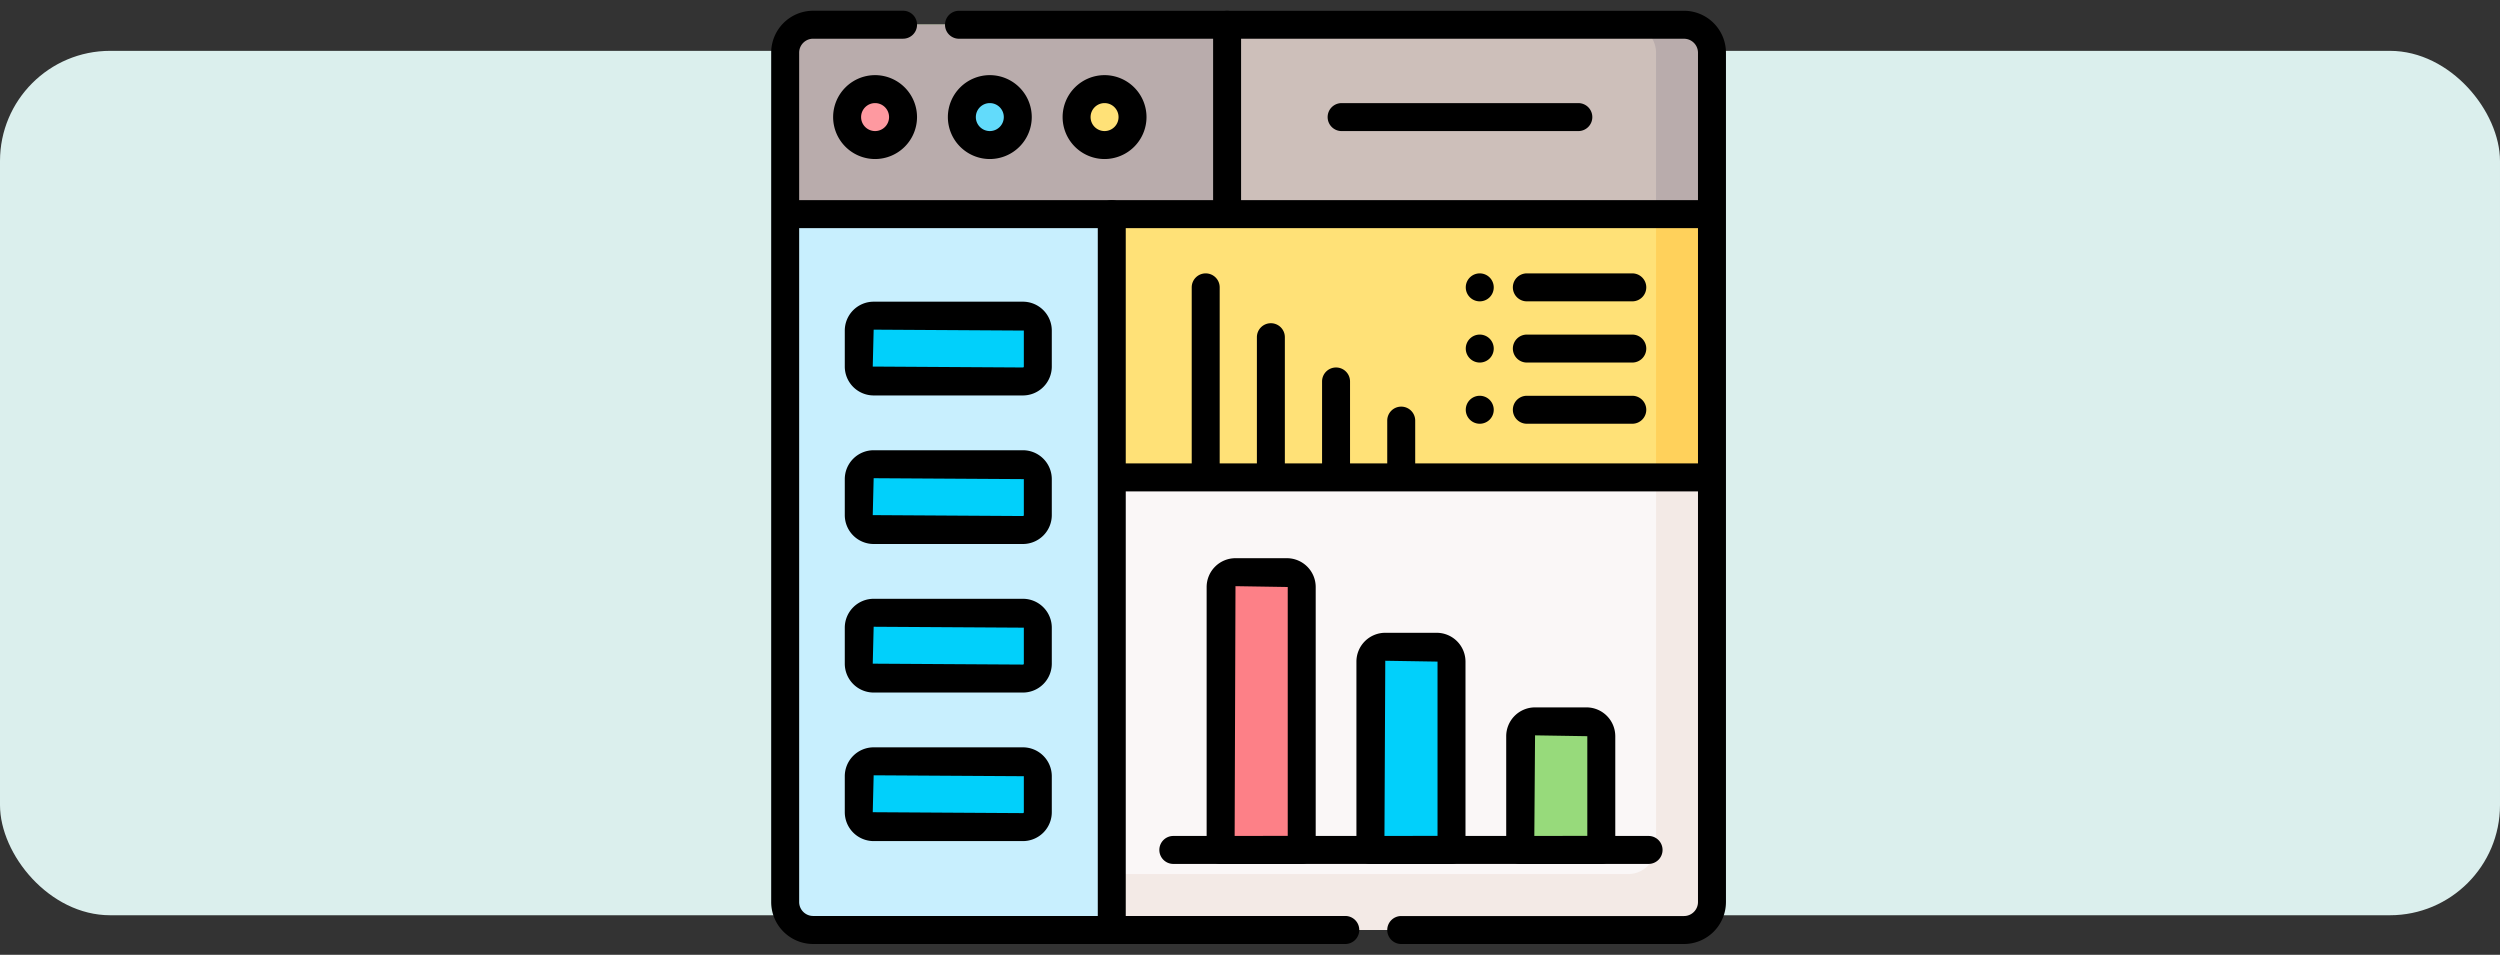 <svg xmlns="http://www.w3.org/2000/svg" xmlns:xlink="http://www.w3.org/1999/xlink" width="295" height="112.665" viewBox="0 0 295 112.665">
  <rect x="0" y="0" width="295" height="112.665" fill="#333333" stroke="none"/>
  <defs>
    <clipPath id="clip-path">
      <path id="path1209" d="M0-682.665H112.665V-570H0Z" transform="translate(0 682.665)"/>
    </clipPath>
  </defs>
  <g id="Grupo_1076085" data-name="Grupo 1076085" transform="translate(-943 -5134)">
    <rect id="Rectángulo_375762" data-name="Rectángulo 375762" width="295" height="102" rx="13" transform="translate(943 5140)" fill="#dbefed"/>
    <g id="g1203" transform="translate(1034 5816.665)">
      <g id="g1205" transform="translate(0 -682.665)">
        <g id="g1207" clip-path="url(#clip-path)">
          <g id="g1213" transform="translate(1.65 2.923)">
            <path id="path1215" d="M-536.6-540.427H-639.364a3.3,3.3,0,0,1-3.3-3.3V-643.946a3.3,3.3,0,0,1,3.3-3.3H-536.6a3.3,3.3,0,0,1,3.3,3.3v100.218a3.3,3.3,0,0,1-3.3,3.3" transform="translate(642.665 647.246)" fill="#faf7f7"/>
          </g>
          <g id="g1217" transform="translate(1.65 2.923)">
            <path id="path1219" d="M-536.6,0h-3.3V96.917a3.3,3.3,0,0,1-3.3,3.3h-99.462v3.3a3.3,3.3,0,0,0,3.3,3.3H-536.6a3.3,3.3,0,0,0,3.3-3.3V3.3A3.3,3.3,0,0,0-536.6,0" transform="translate(642.665)" fill="#f3eae6"/>
          </g>
          <g id="g1221" transform="translate(1.65 2.923)">
            <path id="path1223" d="M-553.3-269.164v-49.9a3.3,3.3,0,0,0-3.3-3.3H-659.364a3.3,3.3,0,0,0-3.3,3.3v49.9Z" transform="translate(662.665 322.366)" fill="#ffe177"/>
          </g>
          <g id="g1225" transform="translate(101.112 2.923)">
            <path id="path1227" d="M-33.4,0H-40a3.3,3.3,0,0,1,3.3,3.3V53.2h6.6V3.3A3.3,3.3,0,0,0-33.4,0" transform="translate(40)" fill="#ffd15b"/>
          </g>
          <g id="g1229" transform="translate(1.65 2.923)">
            <path id="path1231" d="M-194.981,0H-230.22a3.3,3.3,0,0,0-3.3,3.3V103.519a3.3,3.3,0,0,0,3.3,3.3h35.239Z" transform="translate(233.521)" fill="#c8effe"/>
          </g>
          <g id="g1233" transform="translate(1.65 2.923)">
            <path id="path1235" d="M-553.3-113.058V-132.1a3.3,3.3,0,0,0-3.3-3.3H-659.364a3.3,3.3,0,0,0-3.3,3.3v19.046Z" transform="translate(662.665 135.405)" fill="#b9acac"/>
          </g>
          <g id="g1237" transform="translate(53.797 2.923)">
            <path id="path1239" d="M-272.777,0h-53.917V22.347h57.217V3.3a3.3,3.3,0,0,0-3.3-3.3" transform="translate(326.694)" fill="#cdbfba"/>
          </g>
          <g id="g1241" transform="translate(101.112 2.923)">
            <path id="path1243" d="M-33.4,0H-40a3.3,3.3,0,0,1,3.3,3.3V22.347h6.6V3.3A3.3,3.3,0,0,0-33.4,0" transform="translate(40)" fill="#b9acac"/>
          </g>
          <g id="g1245" transform="translate(8.96 10.517)">
            <path id="path1247" d="M-33.4-16.7a3.3,3.3,0,0,1-3.3,3.3A3.3,3.3,0,0,1-40-16.7,3.3,3.3,0,0,1-36.7-20a3.3,3.3,0,0,1,3.3,3.3" transform="translate(40 20)" fill="#fe99a0"/>
          </g>
          <g id="g1249" transform="translate(22.499 10.517)">
            <path id="path1251" d="M-33.4-16.7a3.3,3.3,0,0,1-3.3,3.3A3.3,3.3,0,0,1-40-16.7,3.3,3.3,0,0,1-36.7-20a3.3,3.3,0,0,1,3.3,3.3" transform="translate(40 20)" fill="#62dbfb"/>
          </g>
          <g id="g1253" transform="translate(36.038 10.517)">
            <path id="path1255" d="M-33.4-16.7a3.3,3.3,0,0,1-3.3,3.3A3.3,3.3,0,0,1-40-16.7,3.3,3.3,0,0,1-36.7-20a3.3,3.3,0,0,1,3.3,3.3" transform="translate(40 20)" fill="#ffe177"/>
          </g>
          <g id="g1257" transform="translate(10.333 37.249)">
            <path id="path1259" d="M-98-39.281h-17.612a1.758,1.758,0,0,1-1.758-1.758v-4.248a1.758,1.758,0,0,1,1.758-1.758H-98a1.758,1.758,0,0,1,1.758,1.758v4.248A1.758,1.758,0,0,1-98-39.281" transform="translate(117.369 47.045)" fill="#01d0fb"/>
          </g>
          <g id="g1261" transform="translate(10.333 54.777)">
            <path id="path1263" d="M-98-39.281h-17.612a1.758,1.758,0,0,1-1.758-1.758v-4.248a1.758,1.758,0,0,1,1.758-1.758H-98a1.758,1.758,0,0,1,1.758,1.758v4.248A1.758,1.758,0,0,1-98-39.281" transform="translate(117.369 47.045)" fill="#01d0fb"/>
          </g>
          <g id="g1265" transform="translate(10.333 72.306)">
            <path id="path1267" d="M-98-39.281h-17.612a1.758,1.758,0,0,1-1.758-1.758v-4.248a1.758,1.758,0,0,1,1.758-1.758H-98a1.758,1.758,0,0,1,1.758,1.758v4.248A1.758,1.758,0,0,1-98-39.281" transform="translate(117.369 47.045)" fill="#01d0fb"/>
          </g>
          <g id="g1269" transform="translate(10.333 89.834)">
            <path id="path1271" d="M-98-39.281h-17.612a1.758,1.758,0,0,1-1.758-1.758v-4.248a1.758,1.758,0,0,1,1.758-1.758H-98a1.758,1.758,0,0,1,1.758,1.758v4.248A1.758,1.758,0,0,1-98-39.281" transform="translate(117.369 47.045)" fill="#01d0fb"/>
          </g>
          <g id="g1273" transform="translate(53.034 67.516)">
            <path id="path1275" d="M-48.4-165.832h-9.567v-31.027a1.751,1.751,0,0,1,1.751-1.751h6.065a1.751,1.751,0,0,1,1.751,1.751Z" transform="translate(57.971 198.61)" fill="#fd8087"/>
          </g>
          <g id="g1277" transform="translate(70.709 76.317)">
            <path id="path1279" d="M-48.4-121.3h-9.567v-22.225a1.751,1.751,0,0,1,1.751-1.751h6.065a1.751,1.751,0,0,1,1.751,1.751Z" transform="translate(57.971 145.277)" fill="#01d0fb"/>
          </g>
          <g id="g1281" transform="translate(88.383 85.119)">
            <path id="path1283" d="M-48.4-76.77h-9.567V-90.193a1.751,1.751,0,0,1,1.751-1.751h6.065A1.751,1.751,0,0,1-48.4-90.193Z" transform="translate(57.971 91.944)" fill="#97da7b"/>
          </g>
          <g id="g1285" transform="translate(81.961 32.259)">
            <path id="path1287" d="M-16.7-8.35A1.65,1.65,0,0,1-18.35-6.7,1.65,1.65,0,0,1-20-8.35,1.65,1.65,0,0,1-18.35-10,1.65,1.65,0,0,1-16.7-8.35" transform="translate(20 10)"/>
          </g>
          <g id="g1289" transform="translate(81.961 39.481)">
            <path id="path1291" d="M-16.7-8.35A1.65,1.65,0,0,1-18.35-6.7,1.65,1.65,0,0,1-20-8.35,1.65,1.65,0,0,1-18.35-10,1.65,1.65,0,0,1-16.7-8.35" transform="translate(20 10)"/>
          </g>
          <g id="g1293" transform="translate(81.961 46.702)">
            <path id="path1295" d="M-16.7-8.35A1.65,1.65,0,0,1-18.35-6.7,1.65,1.65,0,0,1-20-8.35,1.65,1.65,0,0,1-18.35-10,1.65,1.65,0,0,1-16.7-8.35" transform="translate(20 10)"/>
          </g>
          <g id="g1297" transform="translate(7.309 8.866)">
            <path id="path1299" d="M-45.049-30A4.957,4.957,0,0,1-40.1-25.049,4.957,4.957,0,0,1-45.049-20.1,4.957,4.957,0,0,1-50-25.049,4.957,4.957,0,0,1-45.049-30Zm0,6.6a1.652,1.652,0,0,0,1.65-1.65,1.652,1.652,0,0,0-1.65-1.65,1.652,1.652,0,0,0-1.65,1.65A1.652,1.652,0,0,0-45.049-23.4Z" transform="translate(50 30)"/>
          </g>
          <g id="g1301" transform="translate(20.848 8.866)">
            <path id="path1303" d="M-45.049-30A4.957,4.957,0,0,1-40.1-25.049,4.957,4.957,0,0,1-45.049-20.1,4.957,4.957,0,0,1-50-25.049,4.957,4.957,0,0,1-45.049-30Zm0,6.6a1.652,1.652,0,0,0,1.65-1.65,1.652,1.652,0,0,0-1.65-1.65,1.652,1.652,0,0,0-1.65,1.65A1.652,1.652,0,0,0-45.049-23.4Z" transform="translate(50 30)"/>
          </g>
          <g id="g1305" transform="translate(34.388 8.866)">
            <path id="path1307" d="M-45.049-30A4.957,4.957,0,0,1-40.1-25.049,4.957,4.957,0,0,1-45.049-20.1,4.957,4.957,0,0,1-50-25.049,4.957,4.957,0,0,1-45.049-30Zm0,6.6a1.652,1.652,0,0,0,1.65-1.65,1.652,1.652,0,0,0-1.65-1.65,1.652,1.652,0,0,0-1.65,1.65A1.652,1.652,0,0,0-45.049-23.4Z" transform="translate(50 30)"/>
          </g>
          <g id="g1309" transform="translate(0 1.272)">
            <path id="path1311" d="M-342.729-547.126h-62.792a4.957,4.957,0,0,1-4.951-4.951V-652.3a4.957,4.957,0,0,1,4.951-4.951h10.61a1.65,1.65,0,0,1,1.65,1.65,1.65,1.65,0,0,1-1.65,1.65h-10.61a1.652,1.652,0,0,0-1.65,1.65v100.218a1.652,1.652,0,0,0,1.65,1.65h62.792a1.65,1.65,0,0,1,1.65,1.65A1.65,1.65,0,0,1-342.729-547.126Z" transform="translate(410.472 657.246)"/>
          </g>
          <g id="g1313" transform="translate(20.512 1.272)">
            <path id="path1315" d="M77.2,100.12H43.833a1.65,1.65,0,1,1,0-3.3H77.2a1.652,1.652,0,0,0,1.65-1.65V-5.049A1.652,1.652,0,0,0,77.2-6.7H-8.35A1.65,1.65,0,0,1-10-8.35,1.65,1.65,0,0,1-8.35-10H77.2a4.957,4.957,0,0,1,4.951,4.951V95.169A4.957,4.957,0,0,1,77.2,100.12Z" transform="translate(10 10)"/>
          </g>
          <g id="g1317" transform="translate(0.22 23.619)">
            <path id="path1319" d="M100.354-6.7H-8.35A1.65,1.65,0,0,1-10-8.35,1.65,1.65,0,0,1-8.35-10h108.7A1.65,1.65,0,0,1,102-8.35,1.65,1.65,0,0,1,100.354-6.7Z" transform="translate(10 10)"/>
          </g>
          <g id="g1321" transform="translate(52.147 1.272)">
            <path id="path1323" d="M-8.35,15.3A1.65,1.65,0,0,1-10,13.651v-22A1.65,1.65,0,0,1-8.35-10,1.65,1.65,0,0,1-6.7-8.35v22A1.65,1.65,0,0,1-8.35,15.3Z" transform="translate(10 10)"/>
          </g>
          <g id="g1325" transform="translate(65.661 12.167)">
            <path id="path1327" d="M19.583-6.7H-8.35A1.65,1.65,0,0,1-10-8.35,1.65,1.65,0,0,1-8.35-10H19.583a1.65,1.65,0,0,1,1.65,1.65A1.65,1.65,0,0,1,19.583-6.7Z" transform="translate(10 10)"/>
          </g>
          <g id="g1329" transform="translate(8.683 35.598)">
            <path id="path1331" d="M-106.348-45.98h-17.612a3.412,3.412,0,0,1-3.408-3.408v-4.248a3.412,3.412,0,0,1,3.408-3.408h17.612a3.412,3.412,0,0,1,3.408,3.408v4.248A3.412,3.412,0,0,1-106.348-45.98Zm-17.612-7.764-.108,4.356,17.72.108a.108.108,0,0,0,.108-.108v-4.248Z" transform="translate(127.369 57.045)"/>
          </g>
          <g id="g1333" transform="translate(8.683 53.127)">
            <path id="path1335" d="M-106.348-45.98h-17.612a3.412,3.412,0,0,1-3.408-3.408v-4.248a3.412,3.412,0,0,1,3.408-3.408h17.612a3.412,3.412,0,0,1,3.408,3.408v4.248A3.412,3.412,0,0,1-106.348-45.98Zm-17.612-7.764-.108,4.356,17.72.108a.108.108,0,0,0,.108-.108v-4.248Z" transform="translate(127.369 57.045)"/>
          </g>
          <g id="g1337" transform="translate(8.683 70.656)">
            <path id="path1339" d="M-106.348-45.98h-17.612a3.412,3.412,0,0,1-3.408-3.408v-4.248a3.412,3.412,0,0,1,3.408-3.408h17.612a3.412,3.412,0,0,1,3.408,3.408v4.248A3.412,3.412,0,0,1-106.348-45.98Zm-17.612-7.764-.108,4.356,17.72.108a.108.108,0,0,0,.108-.108v-4.248Z" transform="translate(127.369 57.045)"/>
          </g>
          <g id="g1341" transform="translate(8.683 88.184)">
            <path id="path1343" d="M-106.348-45.98h-17.612a3.412,3.412,0,0,1-3.408-3.408v-4.248a3.412,3.412,0,0,1,3.408-3.408h17.612a3.412,3.412,0,0,1,3.408,3.408v4.248A3.412,3.412,0,0,1-106.348-45.98Zm-17.612-7.764-.108,4.356,17.72.108a.108.108,0,0,0,.108-.108v-4.248Z" transform="translate(127.369 57.045)"/>
          </g>
          <g id="g1345" transform="translate(51.383 65.865)">
            <path id="path1347" d="M-56.753-172.531H-66.32a1.65,1.65,0,0,1-1.65-1.65v-31.027a3.405,3.405,0,0,1,3.4-3.4H-58.5a3.405,3.405,0,0,1,3.4,3.4v31.027A1.65,1.65,0,0,1-56.753-172.531Zm-7.912-3.3H-58.4v-29.377l-6.166-.1Z" transform="translate(67.97 208.61)"/>
          </g>
          <g id="g1349" transform="translate(69.058 74.667)">
            <path id="path1351" d="M-56.753-128H-66.32a1.65,1.65,0,0,1-1.65-1.65v-22.225a3.405,3.405,0,0,1,3.4-3.4H-58.5a3.405,3.405,0,0,1,3.4,3.4v22.225A1.65,1.65,0,0,1-56.753-128Zm-7.909-3.3H-58.4v-20.575l-6.166-.1Z" transform="translate(67.97 155.277)"/>
          </g>
          <g id="g1353" transform="translate(86.733 83.469)">
            <path id="path1355" d="M-56.753-83.469H-66.32a1.65,1.65,0,0,1-1.65-1.65V-98.542a3.405,3.405,0,0,1,3.4-3.4H-58.5a3.405,3.405,0,0,1,3.4,3.4v13.423A1.65,1.65,0,0,1-56.753-83.469Zm-7.9-3.3H-58.4V-98.542l-6.166-.1Z" transform="translate(67.97 101.944)"/>
          </g>
          <g id="g1357" transform="translate(45.803 98.643)">
            <path id="path1359" d="M47.728-6.7H-8.35A1.65,1.65,0,0,1-10-8.35,1.65,1.65,0,0,1-8.35-10H47.728a1.65,1.65,0,0,1,1.65,1.65A1.65,1.65,0,0,1,47.728-6.7Z" transform="translate(10 10)"/>
          </g>
          <g id="g1361" transform="translate(87.518 32.259)">
            <path id="path1363" d="M4.092-6.7H-8.35A1.65,1.65,0,0,1-10-8.35,1.65,1.65,0,0,1-8.35-10H4.092a1.65,1.65,0,0,1,1.65,1.65A1.65,1.65,0,0,1,4.092-6.7Z" transform="translate(10 10)"/>
          </g>
          <g id="g1365" transform="translate(87.518 39.481)">
            <path id="path1367" d="M4.092-6.7H-8.35A1.65,1.65,0,0,1-10-8.35,1.65,1.65,0,0,1-8.35-10H4.092a1.65,1.65,0,0,1,1.65,1.65A1.65,1.65,0,0,1,4.092-6.7Z" transform="translate(10 10)"/>
          </g>
          <g id="g1369" transform="translate(87.518 46.702)">
            <path id="path1371" d="M4.092-6.7H-8.35A1.65,1.65,0,0,1-10-8.35,1.65,1.65,0,0,1-8.35-10H4.092a1.65,1.65,0,0,1,1.65,1.65A1.65,1.65,0,0,1,4.092-6.7Z" transform="translate(10 10)"/>
          </g>
          <g id="g1373" transform="translate(38.539 23.619)">
            <path id="path1375" d="M-8.35,77.774A1.65,1.65,0,0,1-10,76.123V-8.35A1.65,1.65,0,0,1-8.35-10,1.65,1.65,0,0,1-6.7-8.35V76.123A1.65,1.65,0,0,1-8.35,77.774Z" transform="translate(10 10)"/>
          </g>
          <g id="g1377" transform="translate(38.759 54.682)">
            <path id="path1379" d="M61.815-6.7H-8.35A1.65,1.65,0,0,1-10-8.35,1.65,1.65,0,0,1-8.35-10H61.815a1.65,1.65,0,0,1,1.65,1.65A1.65,1.65,0,0,1,61.815-6.7Z" transform="translate(10 10)"/>
          </g>
          <g id="g1381" transform="translate(49.623 32.259)">
            <path id="path1383" d="M-8.35-119.094a1.65,1.65,0,0,1-1.65-1.65V-142.96a1.65,1.65,0,0,1,1.65-1.65,1.65,1.65,0,0,1,1.65,1.65v22.216A1.65,1.65,0,0,1-8.35-119.094Z" transform="translate(10 144.61)"/>
          </g>
          <g id="g1385" transform="translate(57.313 38.138)">
            <path id="path1387" d="M-8.35-89.351A1.65,1.65,0,0,1-10-91v-16.337a1.65,1.65,0,0,1,1.65-1.65,1.65,1.65,0,0,1,1.65,1.65V-91A1.65,1.65,0,0,1-8.35-89.351Z" transform="translate(10 108.989)"/>
          </g>
          <g id="g1389" transform="translate(65.004 43.363)">
            <path id="path1391" d="M-8.35-62.917A1.65,1.65,0,0,1-10-64.567V-75.679a1.65,1.65,0,0,1,1.65-1.65,1.65,1.65,0,0,1,1.65,1.65v11.112A1.65,1.65,0,0,1-8.35-62.917Z" transform="translate(10 77.329)"/>
          </g>
          <g id="g1393" transform="translate(72.694 47.982)">
            <path id="path1395" d="M-8.35-39.549A1.65,1.65,0,0,1-10-41.2v-6.493a1.65,1.65,0,0,1,1.65-1.65,1.65,1.65,0,0,1,1.65,1.65V-41.2A1.65,1.65,0,0,1-8.35-39.549Z" transform="translate(10 49.343)"/>
          </g>
        </g>
      </g>
    </g>
  </g>
</svg>
